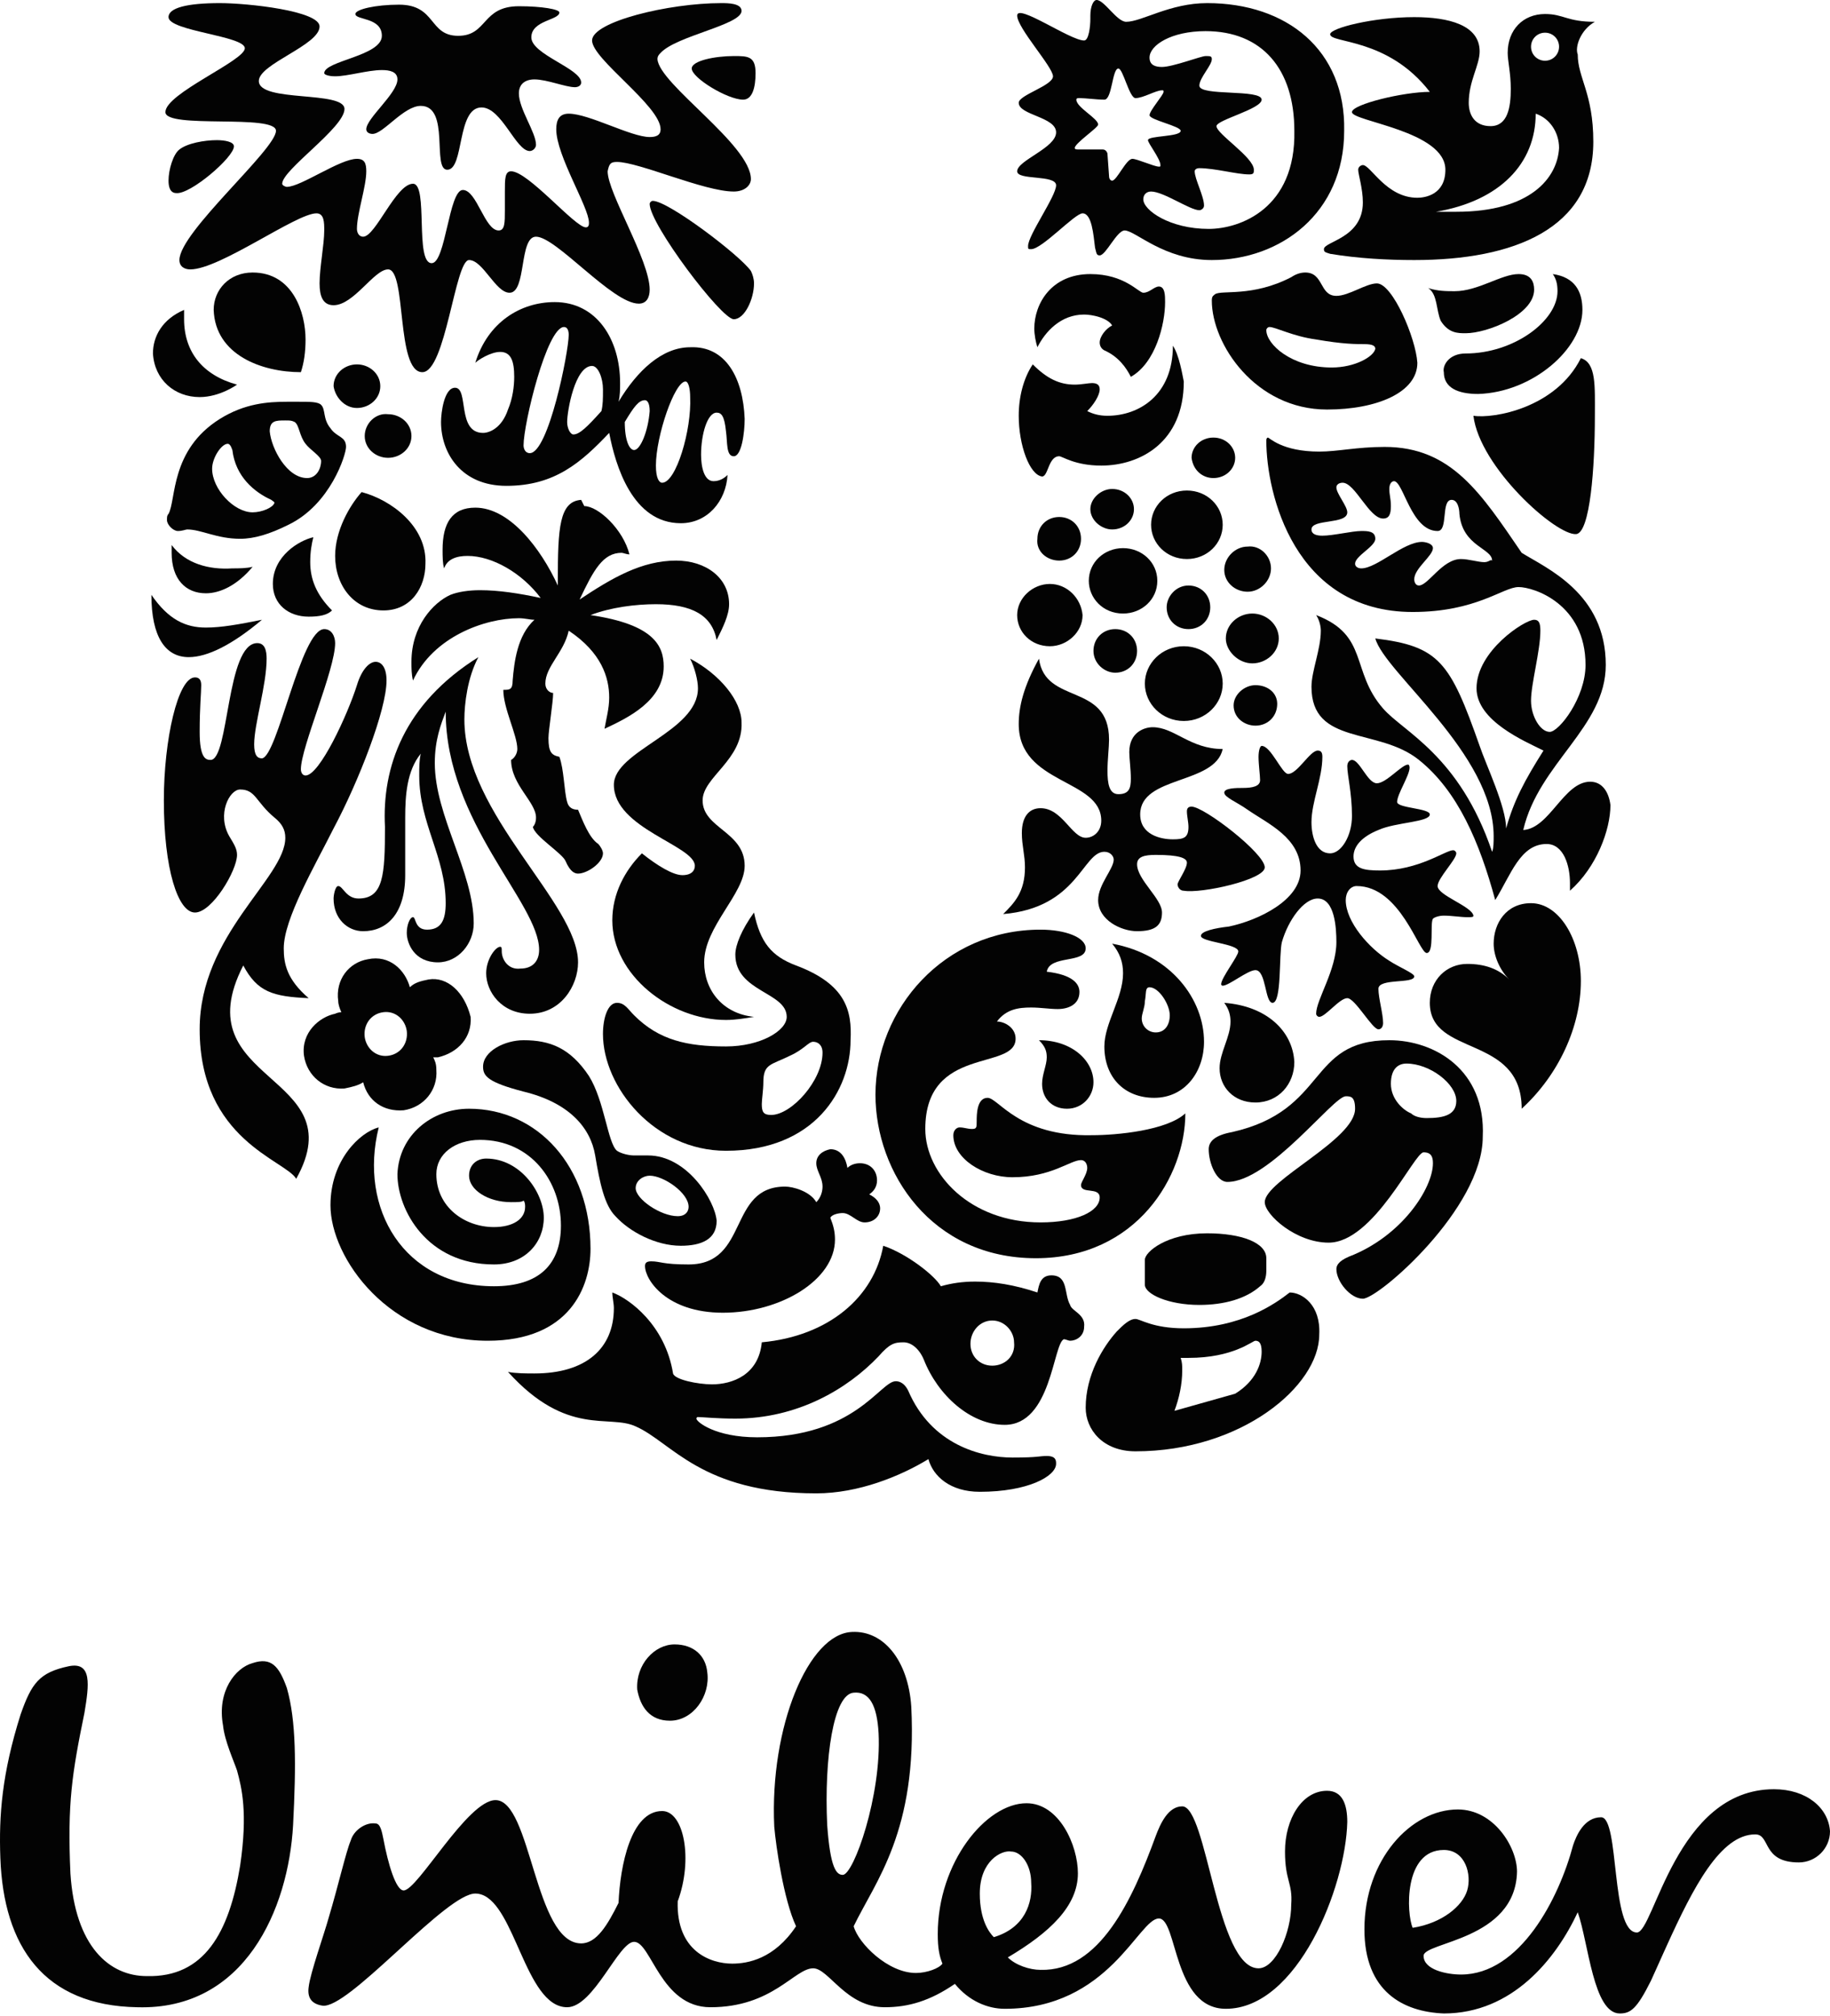 <?xml version="1.0" encoding="UTF-8"?> <svg xmlns="http://www.w3.org/2000/svg" width="295" height="325" viewBox="0 0 295 325" fill="none"> <path d="M285.964 288.417C291.235 288.417 294.749 291.429 295 295.195C295 297.956 292.741 300.215 289.98 300.215C283.956 300.215 285.462 295.697 282.952 295.697C277.329 295.697 272.913 304.339 268.706 313.592L268.059 315.017L267.095 317.164L266.134 319.292C263.874 323.811 262.87 324.564 261.113 324.564C256.846 324.564 256.093 313.268 254.336 308.248C250.822 315.778 243.793 324.564 232.748 324.564C226.222 324.313 219.947 321.049 219.947 311.009C219.947 299.713 227.477 291.68 235.008 291.68C240.781 291.68 244.546 297.705 244.546 301.721C244.295 312.766 229.485 313.017 229.485 315.276C229.485 317.535 233.25 318.288 235.51 318.288C245.048 318.288 251.324 305.988 253.583 297.454C254.085 295.948 255.34 292.936 258.101 292.936C261.113 292.936 259.607 311.511 263.874 311.511C266.636 311.511 270.15 288.417 285.964 288.417ZM137.362 263.065C142.383 262.814 146.399 267.583 146.901 275.113C147.905 295.195 141.127 303.227 137.613 310.507C138.366 313.268 143.136 318.037 147.654 318.037C149.411 318.037 151.419 317.284 151.921 316.531C151.419 315.276 151.168 314.021 151.168 311.762C151.168 300.215 158.95 290.676 165.476 290.676C170.747 290.676 173.76 297.454 173.76 301.972C173.76 307.243 169.241 311.511 162.464 315.527C163.719 316.782 165.978 317.535 167.735 317.535C177.274 317.786 182.545 306.239 186.31 295.948C187.063 293.94 188.319 291.178 190.578 291.178C194.594 291.178 196.1 317.284 202.877 317.284C205.639 317.284 208.149 311.511 208.149 306.992C208.4 303.478 207.145 303.227 207.145 298.458C207.145 293.187 209.906 288.668 213.922 288.668C216.432 288.668 217.185 290.927 217.185 293.689C216.934 304.231 209.153 323.811 197.606 323.811C189.072 323.811 189.825 309.252 186.812 309.252C183.549 309.252 178.78 323.811 161.962 323.811C159.201 323.811 156.188 322.555 153.929 319.794C149.913 322.555 146.399 323.56 142.634 323.56C136.358 323.56 133.597 317.284 131.087 317.284C128.075 317.284 124.56 323.56 114.52 323.56C106.487 323.56 104.981 313.017 102.22 313.017C99.71 313.017 95.694 323.56 91.426 323.56C87.997 323.56 85.884 319.199 83.888 314.734L83.293 313.393C81.408 309.171 79.526 305.235 76.616 305.235C74.335 305.235 69.588 309.485 64.783 313.863L63.473 315.058C58.681 319.425 54.057 323.55 52.017 323.309C50.26 323.058 49.507 322.053 49.758 320.296C50.009 318.037 52.268 311.762 53.021 309.001C54.527 303.98 55.782 298.458 56.535 296.701C57.037 294.944 59.045 293.689 60.551 293.94C61.304 293.94 61.555 295.195 61.806 296.45C62.559 300.466 63.815 304.733 65.07 304.733C67.329 304.733 75.361 290.174 79.879 290.174C85.653 290.174 86.155 313.268 93.685 313.268C96.196 313.268 97.953 310.256 99.71 306.741C99.961 300.717 101.718 291.932 106.738 291.932C110.252 291.932 111.759 299.713 109.248 306.49C108.997 314.523 114.52 316.531 118.034 316.531C120.544 316.531 124.811 315.778 128.326 310.507C126.318 306.239 125.062 297.454 124.811 294.442C124.058 278.377 130.334 263.316 137.362 263.065ZM40.721 268.085C43.733 267.081 44.988 268.587 46.243 272.101C47.749 277.373 47.749 284.401 47.247 294.191C46.494 307.746 39.466 324.062 22.146 323.56C7.085 323.309 0.558 313.77 0.056 299.462C-0.195 292.685 0.307 285.907 3.32 276.369C5.077 271.348 6.332 269.591 11.101 268.587C14.866 267.834 14.364 271.599 13.611 276.117C11.603 285.907 10.85 290.676 11.352 301.972C12.105 313.77 17.628 318.539 23.652 318.539C32.94 318.79 36.956 311.511 38.713 300.717C39.968 292.183 38.964 288.166 38.211 285.405C37.709 283.899 36.203 280.636 35.952 278.126C34.948 272.603 37.96 268.838 40.721 268.085ZM162.966 298.458C161.46 298.207 157.946 299.964 157.946 305.235C157.946 309.503 159.452 311.511 160.205 312.264C165.225 310.758 166.48 306.741 166.229 303.478C166.229 300.717 164.723 298.458 162.966 298.458ZM232.748 298.207C226.222 298.207 226.724 308.499 227.728 310.758C232.497 310.005 235.761 307.243 236.514 304.733C237.267 302.223 236.263 298.207 232.748 298.207ZM137.919 272.837L137.613 272.854C134.35 273.105 132.844 283.397 133.346 294.191C133.848 301.219 134.852 302.223 135.856 302.223C137.613 302.223 142.132 289.421 141.63 279.381C141.378 274.862 140.123 272.603 137.613 272.854L137.919 272.837ZM108.746 265.073C111.759 265.073 113.767 266.83 114.018 269.591C114.52 273.356 111.759 277.373 107.993 277.373C104.73 277.373 103.224 275.113 102.722 272.352C102.471 268.336 105.483 265.073 108.746 265.073Z" fill="#030303"></path> <path fill-rule="evenodd" clip-rule="evenodd" d="M172.504 210.351C171.5 208.594 172.253 205.582 169.492 205.582C167.735 205.582 167.484 207.088 167.233 208.343C163.468 207.088 160.205 206.586 157.192 206.586C155.184 206.586 153.427 206.837 151.67 207.339C150.666 205.582 146.148 202.068 142.382 200.813C140.876 209.096 133.597 215.372 122.803 216.376C122.301 221.647 118.034 223.153 114.771 223.153C112.511 223.153 108.746 222.4 108.495 221.396C107.24 213.615 101.467 209.347 98.706 208.343C98.706 209.096 98.957 210.1 98.957 210.853C98.957 217.38 94.438 221.396 86.155 221.396C84.9 221.396 83.143 221.396 81.888 221.145C91.426 231.688 98.204 227.923 102.471 229.931C108.244 232.441 113.013 240.724 131.589 240.724C138.366 240.724 145.144 237.963 149.662 235.202C150.415 237.963 153.176 240.473 157.945 240.473C165.727 240.473 170.245 237.963 170.245 235.955C170.245 235.453 170.245 234.7 168.739 234.7C167.484 234.7 167.484 234.951 163.217 234.951C158.196 234.951 150.164 232.943 146.399 224.157C145.646 222.651 144.642 222.651 144.391 222.651C141.88 222.651 137.864 231.688 122.05 231.688C115.273 231.688 112.26 229.178 112.26 228.676C112.26 228.676 112.26 228.425 112.511 228.425C113.265 228.425 115.524 228.676 118.536 228.676C128.576 228.676 136.609 223.906 141.629 218.635C143.386 216.627 144.139 216.376 145.646 216.376C146.901 216.376 148.156 217.38 148.909 219.137C151.168 224.91 156.439 229.68 161.962 229.68C169.492 229.68 169.743 216.627 171.5 215.874C171.751 215.874 172.253 216.125 172.504 216.125C173.508 216.125 174.763 215.372 174.763 213.866C175.014 211.858 172.755 211.355 172.504 210.351ZM159.954 220.141C157.945 220.141 156.439 218.635 156.439 216.627C156.439 214.619 157.945 212.862 159.954 212.862C161.962 212.862 163.468 214.619 163.468 216.376C163.719 218.635 161.962 220.141 159.954 220.141Z" fill="#030303"></path> <path fill-rule="evenodd" clip-rule="evenodd" d="M133.848 185.25C135.605 185.25 136.358 186.756 136.609 188.262C137.111 187.76 137.864 187.509 138.617 187.509C140.374 187.509 141.378 188.764 141.378 190.27C141.378 191.274 140.876 192.027 140.123 192.529C141.127 193.031 141.88 193.784 141.88 194.789C141.88 196.044 140.876 197.048 139.37 197.048C138.115 197.048 137.111 195.542 135.856 195.542C135.103 195.542 134.099 195.793 133.848 196.295C134.35 197.55 134.601 198.554 134.601 199.809C134.601 206.335 125.815 211.607 116.528 211.607C107.491 211.607 103.977 206.335 103.977 204.076C103.977 203.574 104.228 203.323 104.981 203.323C106.487 203.323 106.738 203.825 111.005 203.825C120.795 203.825 117.281 191.274 126.568 191.274C127.823 191.274 130.584 192.027 131.589 193.784C132.342 193.031 132.593 192.027 132.593 191.274C132.593 189.768 131.589 188.764 131.589 187.509C131.589 186.254 132.593 185.501 133.848 185.25Z" fill="#030303"></path> <path fill-rule="evenodd" clip-rule="evenodd" d="M75.612 178.724C86.657 178.724 95.192 188.011 95.192 201.315C95.192 207.339 91.928 216.125 78.624 216.125C62.81 216.125 53.272 202.821 53.272 194.287C53.272 187.007 58.041 182.489 61.053 181.736C57.79 194.789 65.07 207.339 79.629 207.339C86.908 207.339 90.422 203.825 90.422 197.55C90.422 190.521 85.653 183.744 77.369 183.744C73.353 183.744 70.341 186.003 70.341 189.266C70.341 194.538 74.859 197.801 79.629 197.801C82.641 197.801 84.649 196.546 84.649 194.538C84.649 194.287 84.649 193.784 84.398 193.533C84.147 193.784 83.394 193.784 82.39 193.784C78.624 193.784 75.612 191.776 75.612 189.517C75.612 187.76 76.867 186.756 78.373 186.756C83.896 186.756 87.661 192.278 87.661 196.295C87.661 200.311 84.649 203.825 79.629 203.825C68.835 203.825 64.066 195.04 64.066 189.266C64.317 182.991 69.588 178.724 75.612 178.724Z" fill="#030303"></path> <path fill-rule="evenodd" clip-rule="evenodd" d="M207.898 208.344C205.639 210.101 200.117 214.118 190.829 214.118C185.809 214.118 183.801 212.612 183.047 212.612C182.043 212.612 181.039 213.616 180.035 214.62C177.776 217.13 175.015 221.648 175.015 226.919C175.015 230.434 177.776 233.948 183.047 233.948C200.117 233.948 212.667 223.405 212.667 215.122C212.918 210.352 209.906 208.344 207.898 208.344ZM199.113 224.66L189.323 227.421C190.076 225.413 190.578 223.154 190.578 220.895C190.578 220.142 190.578 219.64 190.327 218.887H191.582C198.861 218.887 201.874 216.126 202.376 216.126C202.878 216.126 203.38 216.377 203.38 217.883C203.38 219.891 202.376 222.652 199.113 224.66Z" fill="#030303"></path> <path fill-rule="evenodd" clip-rule="evenodd" d="M193.339 210.351C197.355 210.351 200.87 209.347 203.129 207.339C203.882 206.837 204.133 205.833 204.133 204.829V202.821C204.133 200.311 200.116 198.805 194.594 198.805C188.068 198.805 184.553 201.817 184.553 203.072V207.088C184.553 208.594 188.319 210.351 193.339 210.351Z" fill="#030303"></path> <path fill-rule="evenodd" clip-rule="evenodd" d="M223.963 167.679C210.659 167.679 214.173 178.975 198.61 182.489C195.849 182.991 194.845 183.995 194.845 185.25C194.845 187.509 196.1 190.521 197.857 190.521C204.635 190.521 214.926 176.715 216.935 176.715C217.688 176.715 218.441 176.715 218.441 178.724C218.441 183.744 203.882 190.27 203.882 193.785C203.882 195.793 208.902 200.311 214.173 200.311C221.453 200.311 227.979 185.752 229.485 185.752C230.74 185.752 230.991 186.505 230.991 187.509C230.991 191.525 225.971 199.307 217.437 202.57C215.679 203.323 215.428 204.076 215.428 204.578C215.428 206.586 217.688 209.348 219.696 209.348C222.206 209.348 239.024 194.789 239.024 183.242C239.526 172.448 231.242 167.679 223.963 167.679ZM229.987 180.23C228.983 180.23 227.979 179.979 227.477 179.477C226.222 178.975 224.214 177.217 224.214 174.707C224.214 172.197 225.469 171.444 226.724 171.444C230.489 171.444 234.757 174.707 234.757 177.468C234.757 179.728 232.749 180.23 229.987 180.23Z" fill="#030303"></path> <path fill-rule="evenodd" clip-rule="evenodd" d="M104.479 186.254H102.22C101.467 186.254 100.212 186.003 99.459 185.501C97.953 184.246 97.451 177.468 94.94 173.452C91.928 168.934 88.665 167.679 84.398 167.679C81.385 167.679 77.871 169.436 77.871 171.946C77.871 173.452 78.624 174.456 84.398 175.962C91.677 177.72 95.191 181.736 95.944 186.254C96.697 190.772 97.451 194.287 99.208 196.044C101.467 198.554 105.734 200.813 109.75 200.813C113.013 200.813 115.524 199.809 115.524 196.797C115.273 193.534 110.754 186.254 104.479 186.254ZM109.248 196.044C106.487 196.044 102.471 193.283 102.471 191.525C102.471 190.27 103.726 189.517 104.73 189.517C106.989 189.517 111.005 192.278 111.005 194.538C111.005 195.291 110.503 196.044 109.248 196.044Z" fill="#030303"></path> <path fill-rule="evenodd" clip-rule="evenodd" d="M159.2 176.966C157.443 176.966 157.443 179.727 157.443 180.731C157.443 181.735 157.443 181.986 156.69 181.986C155.937 181.986 155.435 181.735 154.682 181.735C154.18 181.735 153.678 182.237 153.678 182.99C153.678 186.756 158.447 189.768 163.216 189.768C169.492 189.768 172.504 187.007 174.261 187.007C175.014 187.007 175.265 187.76 175.265 188.262C175.265 189.266 174.261 190.521 174.261 191.023C174.261 192.529 177.273 191.274 177.273 193.031C177.273 195.29 173.508 197.047 167.735 197.047C156.439 197.047 149.159 189.266 149.159 181.986C149.159 168.432 163.718 172.699 163.718 167.427C163.718 165.67 161.961 164.666 160.706 164.666C162.212 162.658 164.22 162.407 166.229 162.407C167.735 162.407 169.241 162.658 170.496 162.658C172.253 162.658 174.01 161.905 174.01 159.897C174.01 158.642 173.006 157.136 168.739 156.634C169.241 153.873 175.014 155.379 175.014 152.869C175.014 151.111 171.751 149.856 167.735 149.856C152.172 149.856 141.127 162.658 141.127 176.464C141.127 189.015 150.164 202.821 166.982 202.821C183.298 202.821 191.079 189.517 191.079 179.476C188.067 182.237 180.034 182.99 176.018 182.99C164.22 183.241 160.957 176.966 159.2 176.966Z" fill="#030303"></path> <path fill-rule="evenodd" clip-rule="evenodd" d="M172.002 178.724C174.512 178.724 176.269 176.716 176.269 174.456C176.269 170.942 172.755 167.679 167.484 167.679C168.488 168.683 168.739 169.436 168.739 170.44C168.739 171.695 167.986 173.201 167.986 174.707C167.986 176.967 169.492 178.724 172.002 178.724ZM197.354 161.655C198.108 162.659 198.359 163.663 198.359 164.667C198.359 167.177 196.601 169.687 196.601 172.197C196.601 175.209 198.861 177.72 202.375 177.72C206.14 177.72 208.65 174.707 208.65 171.193C208.399 166.173 204.132 162.157 197.354 161.655ZM179.281 152.116C180.536 153.622 181.038 155.128 181.038 156.885C181.038 160.902 178.026 164.918 178.026 168.683C178.026 173.703 181.289 176.967 186.059 176.967C191.079 176.967 194.091 172.699 194.091 167.93C194.091 161.153 188.82 153.873 179.281 152.116ZM186.31 166.424C185.055 166.424 184.051 165.42 184.051 164.165C184.051 163.412 184.553 162.408 184.553 161.404C184.804 160.148 184.553 159.144 185.306 159.144C186.812 159.144 188.569 161.906 188.569 163.663C188.569 165.169 187.816 166.424 186.31 166.424Z" fill="#030303"></path> <path fill-rule="evenodd" clip-rule="evenodd" d="M128.325 155.63C124.309 154.124 122.552 151.864 121.548 147.095C119.54 149.856 118.536 152.366 118.536 153.873C118.536 159.897 126.819 159.897 126.819 163.913C126.819 166.172 122.552 168.683 117.03 168.683C110.754 168.683 106.236 167.678 102.22 163.662C101.216 162.658 100.714 161.654 99.459 161.654C97.952 161.654 97.199 164.164 97.199 166.674C97.199 175.209 105.483 185.501 117.03 185.501C131.338 185.501 137.111 175.711 137.111 167.678C137.362 162.909 136.358 158.642 128.325 155.63ZM124.309 179.727C123.054 179.727 122.803 179.225 122.803 177.97C122.803 177.217 123.054 175.711 123.054 174.456C123.054 171.444 124.309 171.695 127.321 170.189C129.58 169.185 130.334 167.93 131.087 167.93C131.84 167.93 132.593 168.432 132.593 169.687C132.593 174.205 127.572 179.727 124.309 179.727Z" fill="#030303"></path> <path fill-rule="evenodd" clip-rule="evenodd" d="M110.001 141.071C108.495 141.071 105.985 139.564 103.475 137.556C100.714 140.317 98.706 144.083 98.706 148.35C98.706 157.136 107.993 164.415 117.03 164.415C118.536 164.415 120.042 164.164 121.548 163.913C116.528 163.411 113.515 159.646 113.515 155.127C113.515 149.354 120.042 144.083 120.042 139.564C120.042 134.042 113.264 133.54 113.264 129.022C113.264 125.257 119.791 122.495 119.54 116.471C119.54 112.957 116.026 108.689 111.256 106.179C112.009 107.685 112.511 109.693 112.511 110.949C112.511 117.977 98.957 120.989 98.957 126.512C98.957 133.54 112.009 136.301 112.009 139.564C112.009 140.317 111.507 141.071 110.001 141.071Z" fill="#030303"></path> <path fill-rule="evenodd" clip-rule="evenodd" d="M246.805 145.59C251.324 145.59 254.838 151.363 254.838 158.14C254.838 165.42 251.324 173.201 245.299 178.724C245.299 166.675 230.489 170.44 230.489 161.655C230.489 157.889 233.25 155.379 236.514 155.379C239.275 155.379 241.534 156.132 243.291 157.889C241.785 156.383 240.781 154.124 240.781 152.116C240.781 148.853 242.789 145.59 246.805 145.59Z" fill="#030303"></path> <path fill-rule="evenodd" clip-rule="evenodd" d="M69.085 157.889C67.83 158.14 66.826 158.391 66.073 159.144C65.32 156.383 62.81 153.873 59.296 154.626C56.284 155.128 54.025 157.889 54.527 161.403C54.527 161.905 54.778 162.658 55.029 163.16C55.029 163.16 54.527 163.16 54.025 163.411C51.514 163.913 48.502 166.423 49.004 170.189C49.506 173.452 52.267 175.711 55.531 175.46C56.786 175.209 57.79 174.958 58.543 174.456C59.296 177.468 61.806 179.225 65.069 178.974C68.332 178.472 70.592 175.711 70.341 172.448C70.341 171.444 70.09 170.942 69.839 170.44H70.592C73.855 169.687 76.114 167.177 75.863 163.913C74.859 159.897 72.098 157.387 69.085 157.889ZM62.559 170.189C60.551 170.44 59.045 168.934 58.794 167.177C58.543 165.168 59.798 163.411 61.806 163.16C63.814 162.909 65.32 164.415 65.571 166.172C65.822 168.181 64.567 169.938 62.559 170.189Z" fill="#030303"></path> <path fill-rule="evenodd" clip-rule="evenodd" d="M231.745 142.828C231.745 141.573 234.757 138.561 234.757 137.557C234.757 137.306 234.506 137.055 234.255 137.055C233 137.055 228.732 140.318 222.457 140.318C219.947 140.318 218.19 140.067 218.19 138.059C218.19 136.302 219.696 134.795 222.206 133.791C224.967 132.536 230.489 132.536 230.489 131.281C230.489 130.277 225.218 130.277 225.218 129.273C225.218 128.018 227.226 125.006 227.226 123.751C227.226 123.751 227.226 123.249 226.975 123.249C225.971 123.249 223.461 126.261 221.955 126.261C220.449 126.261 219.194 122.496 217.939 122.496C217.688 122.496 217.186 122.747 217.186 123.5C217.186 125.006 217.939 127.767 217.939 131.532C217.939 134.796 216.181 137.557 214.424 137.557C212.165 137.557 211.412 134.795 211.412 132.536C211.412 129.273 213.169 125.508 213.169 121.994C213.169 121.241 212.918 120.99 212.416 120.99C211.161 120.99 209.153 124.755 207.647 124.755C206.643 124.755 204.886 120.237 203.38 120.237C203.129 120.237 202.878 120.99 202.878 121.994C202.878 123.249 203.129 125.006 203.129 125.759C203.129 126.763 201.874 127.014 200.367 127.014C199.363 127.014 197.355 127.014 197.355 127.767C197.355 128.52 199.363 129.273 201.121 130.528C204.384 132.787 209.655 135.047 209.655 140.318C209.655 145.087 202.878 148.35 198.108 149.354C195.849 149.605 193.59 150.107 193.59 150.861C193.59 151.865 199.614 152.116 199.614 153.371C199.614 154.124 196.853 157.638 196.853 158.642C196.853 158.893 197.104 158.893 197.104 158.893C198.108 158.893 201.121 156.383 202.376 156.383C204.133 156.383 203.882 161.654 205.137 161.654C206.643 161.654 206.141 153.873 206.643 151.865C207.647 148.35 210.157 144.836 212.416 144.836C215.177 144.836 215.428 149.605 215.428 151.865C215.428 156.383 212.165 161.152 212.165 163.411C212.165 163.662 212.416 163.913 212.667 163.913C213.671 163.913 215.93 160.901 217.186 160.901C218.441 160.901 221.202 165.922 222.206 165.922C222.708 165.922 222.959 165.419 222.959 164.917C222.959 163.411 222.206 160.901 222.206 159.395C222.206 157.638 227.979 158.642 227.979 157.387C227.979 156.885 225.469 155.881 223.963 154.877C220.7 152.869 216.935 148.601 216.935 145.087C216.935 143.832 217.688 142.828 218.692 142.828C225.72 142.828 228.732 153.622 229.987 153.622C231.242 153.622 230.489 148.852 230.991 148.099C231.242 147.848 231.996 147.597 232.749 147.597C234.004 147.597 235.51 147.848 236.514 147.848C237.267 147.848 237.518 147.848 237.518 147.597C237.267 146.091 231.745 144.334 231.745 142.828Z" fill="#030303"></path> <path fill-rule="evenodd" clip-rule="evenodd" d="M203.882 139.815C203.882 137.556 194.092 130.026 192.084 130.026C191.582 130.026 191.331 130.277 191.331 130.779C191.331 131.532 191.582 132.536 191.582 133.289C191.582 135.046 190.829 135.297 189.072 135.297C187.064 135.297 183.801 134.544 183.801 131.281C183.801 125.005 195.849 126.512 197.104 120.738C191.833 120.738 189.323 117.224 185.809 117.224C184.554 117.224 182.043 117.977 182.043 121.24C182.043 122.244 182.294 124.001 182.294 125.508C182.294 127.014 182.043 128.018 180.286 128.018C178.78 128.018 178.529 126.261 178.529 124.252C178.529 122.495 178.78 120.487 178.78 119.232C178.78 109.945 168.489 113.71 167.485 106.179C164.974 110.698 164.221 113.961 164.221 116.722C164.221 126.512 177.525 125.508 177.525 132.285C177.525 134.042 176.27 135.046 175.015 135.046C172.756 135.046 171.25 130.277 167.736 130.277C165.978 130.277 164.723 131.532 164.723 134.293C164.723 136.301 165.225 137.807 165.225 139.815C165.225 143.832 163.468 145.589 161.711 147.346C173.76 146.342 174.513 137.305 178.027 137.305C179.031 137.305 179.533 138.058 179.533 138.56C179.533 140.066 177.023 142.577 177.023 145.087C177.023 148.35 180.788 150.107 183.299 150.107C186.311 150.107 187.315 149.103 187.315 147.095C187.315 144.836 183.299 141.824 183.299 139.313C183.299 138.058 184.554 137.807 186.311 137.807C190.076 137.807 191.331 138.309 191.331 139.062C191.331 140.066 189.825 142.075 189.825 142.577C189.825 142.828 190.076 143.581 190.829 143.581C193.59 144.083 203.882 141.824 203.882 139.815Z" fill="#030303"></path> <path fill-rule="evenodd" clip-rule="evenodd" d="M77.118 105.929C75.361 109.192 74.859 113.459 74.859 115.969C74.859 131.281 93.183 145.589 93.183 155.128C93.183 158.893 90.422 163.411 85.402 163.411C80.884 163.411 78.373 159.897 78.373 156.885C78.373 154.626 79.879 152.618 80.632 152.618C80.884 152.618 80.884 152.869 80.884 153.371C80.884 154.626 81.888 156.383 83.896 156.132C85.904 156.132 86.908 154.877 86.908 153.12C86.908 145.589 71.847 132.536 71.847 114.714C71.094 116.722 70.09 119.233 70.09 122.998C70.09 131.532 76.365 140.569 76.365 148.852C76.365 152.116 73.855 155.128 70.592 155.128C66.827 155.128 65.572 152.116 65.572 150.359C65.572 149.104 66.074 147.848 66.576 147.848C67.078 147.848 66.827 149.857 68.835 149.857C71.094 149.857 71.847 148.35 71.847 145.589C71.847 138.059 67.58 132.787 67.58 125.006C67.58 123.751 67.58 122.496 67.831 121.492C65.572 124.253 65.321 128.269 65.321 131.783V141.071C65.321 147.346 62.308 150.108 58.543 150.108C56.033 150.108 53.774 148.099 53.774 144.836C53.774 144.334 54.025 142.828 54.527 142.828C55.28 142.828 55.782 144.836 57.79 144.836C61.806 144.836 62.057 141.071 62.057 133.29C61.555 123.751 65.07 113.459 77.118 105.929Z" fill="#030303"></path> <path fill-rule="evenodd" clip-rule="evenodd" d="M52.268 101.41C53.523 101.41 54.025 102.666 54.025 103.67C54.025 107.937 48.503 120.488 48.503 124.002C48.503 124.504 48.754 125.006 49.256 125.006C51.515 125.006 56.033 115.216 57.539 110.447C58.292 107.937 59.547 106.682 60.551 106.682C61.556 106.682 62.309 107.686 62.309 109.694C62.309 114.463 57.79 126.01 53.774 133.541C50.762 139.565 45.741 148.099 45.741 152.869C45.741 155.379 46.243 157.889 49.758 160.901C43.984 160.65 41.474 159.897 39.215 155.63C29.425 174.707 57.288 172.95 47.75 190.019C45.992 187.007 32.187 183.744 32.187 165.922C32.187 150.61 45.992 141.573 45.992 135.047C45.992 133.792 45.49 132.787 44.235 131.783C41.223 129.273 41.223 127.265 38.713 127.265C36.956 127.265 34.948 131.281 36.956 134.796C37.709 136.051 38.211 136.804 38.211 137.808C38.211 140.318 34.195 147.095 31.433 147.095C28.672 147.095 26.413 140.067 26.413 129.022C26.413 119.233 28.672 109.192 31.433 109.192C32.187 109.192 32.438 109.694 32.438 110.447C32.438 111.702 32.187 113.961 32.187 117.978C32.187 122.245 33.191 122.496 33.944 122.496C36.956 122.496 36.454 103.67 41.474 103.67C42.729 103.67 42.98 104.925 42.98 106.18C42.98 110.447 40.972 116.722 40.972 119.986C40.972 121.743 41.474 122.245 42.227 122.245C44.737 121.994 48.503 101.41 52.268 101.41Z" fill="#030303"></path> <path fill-rule="evenodd" clip-rule="evenodd" d="M256.344 126.01C252.077 126.01 249.818 133.541 245.55 133.792C248.06 122.998 258.854 117.225 258.854 107.184C258.854 95.637 249.316 91.621 245.299 89.111C238.773 79.572 234.004 72.042 223.21 72.042C218.692 72.042 215.679 72.795 212.667 72.795C206.643 72.795 204.635 70.536 204.384 70.536C204.384 70.536 204.133 70.536 204.133 71.038C204.133 79.572 208.651 98.65 227.728 98.65C238.02 98.65 242.287 94.633 244.797 94.633C247.307 94.633 255.591 97.394 255.591 107.184C255.591 112.455 251.324 117.978 249.818 117.978C248.311 117.978 246.805 115.468 246.805 112.957C246.805 110.196 248.311 104.925 248.311 101.662C248.311 100.407 248.06 99.904 247.307 99.904C245.801 99.904 238.02 104.925 238.02 110.949C238.02 116.221 245.801 119.484 248.814 120.99C245.801 125.759 244.044 129.022 242.789 133.541C242.789 130.026 239.526 123.249 238.522 120.237C233.753 106.682 231.995 104.172 221.704 102.917C223.21 108.439 240.781 121.492 240.781 134.796C240.781 135.549 240.781 136.804 240.53 137.306C235.259 121.743 226.222 117.978 222.959 114.212C217.688 108.188 220.7 102.415 212.165 99.151C212.667 99.904 212.918 100.909 212.918 101.662C212.918 104.674 211.412 108.188 211.412 110.698C211.412 120.237 222.206 117.225 228.732 122.496C235.008 127.516 238.522 135.8 241.032 145.087C243.542 141.071 245.048 136.051 249.316 136.051C252.077 136.051 253.081 139.565 253.081 142.326V143.581C257.348 139.816 259.607 133.792 259.607 129.775C259.356 127.767 258.352 126.01 256.344 126.01ZM239.275 90.617C238.271 90.617 236.765 90.115 235.51 90.115C232.497 90.115 230.238 94.382 228.732 94.382C228.23 94.382 227.979 93.88 227.979 93.378C227.979 91.621 230.991 89.613 230.991 88.358C230.991 87.605 229.736 87.354 229.234 87.354C226.222 87.354 221.955 91.621 219.445 91.621C218.943 91.621 218.441 91.37 218.441 90.868C218.441 89.613 221.704 88.107 221.704 86.852C221.704 85.597 220.449 85.597 219.445 85.597C217.939 85.597 214.926 86.35 213.169 86.35C212.165 86.35 211.412 86.099 211.412 85.346C211.412 83.588 217.185 84.593 217.185 82.584C217.185 81.58 215.428 79.572 215.428 78.568C215.428 78.066 215.93 77.815 216.432 77.815C218.441 77.815 220.7 83.588 222.959 83.588C223.963 83.588 224.214 82.835 224.214 81.58C224.214 80.325 223.963 79.823 223.963 78.819C223.963 77.815 224.465 77.564 224.716 77.564C226.222 77.564 227.477 85.597 231.744 85.597C233.502 85.597 232.246 80.576 234.004 80.576C235.008 80.576 235.259 82.082 235.259 82.835C235.761 88.107 240.53 88.358 240.53 90.366C240.279 90.115 240.028 90.617 239.275 90.617Z" fill="#030303"></path> <path fill-rule="evenodd" clip-rule="evenodd" d="M179.282 78.819C181.29 78.819 182.796 80.325 182.796 82.082C182.796 83.84 181.29 85.346 179.282 85.346C177.525 85.346 175.768 83.84 175.768 82.082C175.768 80.325 177.525 78.819 179.282 78.819ZM202.376 110.447C200.619 110.447 198.862 111.953 198.862 113.71C198.862 115.719 200.619 116.974 202.376 116.974C204.384 116.974 205.89 115.468 205.89 113.459C205.89 111.702 204.384 110.447 202.376 110.447ZM190.829 104.172C187.315 104.172 184.554 106.933 184.554 110.196C184.554 113.459 187.315 116.221 190.829 116.221C194.343 116.221 197.104 113.459 197.104 110.196C197.104 106.933 194.343 104.172 190.829 104.172ZM179.784 101.411C177.776 101.411 176.27 102.917 176.27 104.925C176.27 106.933 178.027 108.439 179.784 108.439C181.792 108.439 183.299 106.933 183.299 104.925C183.299 102.917 181.792 101.411 179.784 101.411ZM201.874 106.933C204.133 106.933 206.141 105.176 206.141 102.917C206.141 100.658 204.133 98.9 201.874 98.9C199.615 98.9 197.606 100.658 197.606 102.917C197.606 104.925 199.615 106.933 201.874 106.933ZM169.242 94.131C166.48 94.131 163.97 96.39 163.97 99.151C163.97 101.913 166.229 104.172 169.242 104.172C172.003 104.172 174.513 101.913 174.513 99.151C174.262 96.39 172.003 94.131 169.242 94.131ZM188.068 97.896C188.068 99.904 189.574 101.411 191.582 101.411C193.59 101.411 195.096 99.904 195.096 97.896C195.096 95.888 193.59 94.382 191.582 94.382C189.574 94.382 188.068 96.139 188.068 97.896ZM181.039 98.9C184.052 98.9 186.562 96.641 186.562 93.629C186.562 90.617 184.052 88.358 181.039 88.358C178.027 88.358 175.517 90.617 175.517 93.629C175.517 96.39 177.776 98.9 181.039 98.9ZM201.121 95.386C203.129 95.386 204.886 93.629 204.886 91.621C204.886 89.613 203.129 87.856 201.121 88.107C199.113 88.107 197.355 89.864 197.355 91.872C197.355 93.88 199.113 95.386 201.121 95.386ZM170.748 90.366C172.756 90.366 174.262 88.86 174.262 86.852C174.262 84.844 172.756 83.338 170.748 83.338C168.74 83.338 167.233 84.844 167.233 86.852C166.982 88.86 168.74 90.366 170.748 90.366ZM191.331 90.115C194.594 90.115 197.104 87.605 197.104 84.593C197.104 81.58 194.594 79.07 191.331 79.07C188.068 79.07 185.558 81.58 185.558 84.593C185.558 87.605 188.068 90.115 191.331 90.115ZM195.598 77.062C197.606 77.062 199.113 75.556 199.113 73.799C199.113 72.042 197.606 70.536 195.598 70.536C193.59 70.536 192.084 72.042 192.084 73.799C192.335 75.807 193.841 77.062 195.598 77.062Z" fill="#030303"></path> <path fill-rule="evenodd" clip-rule="evenodd" d="M94.187 81.581C96.447 81.581 100.463 85.346 101.467 89.362C100.965 89.362 100.463 89.111 100.212 89.111C97.2 89.111 95.693 91.873 93.434 96.642C98.706 93.127 103.475 90.366 108.997 90.366C113.767 90.366 117.532 93.127 117.532 97.395C117.532 99.152 116.528 101.16 115.524 103.168C114.771 99.152 111.507 97.395 105.734 97.395C102.471 97.395 98.455 97.897 95.191 99.152C105.483 100.658 106.989 104.172 106.989 107.435C106.989 112.958 101.216 115.719 97.451 117.476C97.702 115.97 98.204 114.213 98.204 112.456C98.204 109.193 96.948 105.176 91.677 101.662C90.924 105.176 87.912 107.435 87.912 110.197C87.912 111.201 88.665 111.703 89.167 111.703C89.167 113.209 88.414 117.727 88.414 118.982C88.414 121.241 88.916 121.743 90.171 121.994C90.924 124.003 90.924 127.517 91.426 129.274C91.677 130.278 92.43 130.529 93.183 130.529C93.936 132.286 94.94 135.047 96.447 136.051C96.698 136.302 97.2 137.055 97.2 137.557C97.2 139.063 94.689 140.821 93.183 140.821C92.681 140.821 91.928 140.57 91.175 138.812C90.673 137.557 86.155 134.796 85.904 133.29C86.155 133.039 86.406 132.537 86.406 131.784C86.406 129.274 82.39 126.513 82.39 122.496C82.892 122.245 83.394 121.492 83.394 120.739C83.394 118.48 81.135 114.213 81.135 111.201C82.139 111.201 82.641 111.201 82.641 109.695C82.892 106.682 83.394 102.415 86.155 99.905C85.402 99.905 84.649 99.654 83.645 99.654C78.122 99.654 69.839 102.666 66.576 109.695C66.325 108.691 66.325 107.686 66.325 106.682C66.325 100.909 69.839 97.144 72.6 95.889C73.855 95.387 75.612 95.136 77.369 95.136C80.382 95.136 83.645 95.638 87.159 96.391C84.147 92.374 79.377 89.613 75.361 89.613C73.604 89.613 72.098 90.115 71.596 91.621C71.345 90.868 71.345 89.613 71.345 88.609C71.345 84.342 72.851 81.832 76.616 81.832C82.139 81.832 87.159 88.358 89.92 94.383V93.63C89.92 85.095 90.171 80.828 93.685 80.577L94.187 81.581Z" fill="#030303"></path> <path fill-rule="evenodd" clip-rule="evenodd" d="M24.405 95.888C24.405 102.666 26.664 105.929 30.43 105.929C33.442 105.929 37.458 103.921 42.227 99.905C38.462 100.658 35.701 101.16 33.191 101.16C29.927 101.16 27.166 99.905 24.405 95.888ZM50.511 86.601C48.252 87.103 43.984 89.613 43.984 94.131C43.984 97.394 46.495 99.403 49.758 99.403C51.515 99.403 52.77 99.152 53.523 98.399C51.013 95.888 50.009 93.378 50.009 90.617C50.009 88.86 50.26 87.605 50.511 86.601ZM58.292 79.321C56.284 81.581 54.025 85.597 54.025 89.613C54.025 94.382 57.037 98.399 61.806 98.399C66.325 98.399 68.584 94.633 68.584 90.868C68.835 84.844 63.062 80.576 58.292 79.321ZM27.668 87.856V89.111C27.668 93.378 29.927 95.637 33.191 95.637C35.45 95.637 38.211 94.382 40.721 91.37C39.717 91.621 38.462 91.621 37.458 91.621C33.693 91.872 29.927 90.868 27.668 87.856ZM46.243 64.762C43.231 64.762 39.466 65.013 35.45 67.524C27.417 72.544 28.421 80.576 27.166 82.836C26.915 83.087 26.915 83.338 26.915 83.84C26.915 84.593 27.919 85.597 28.672 85.597C29.425 85.597 29.927 85.346 30.178 85.346C32.438 85.346 34.948 86.852 38.713 86.852C40.972 86.852 43.482 86.099 46.495 84.593C53.272 81.329 55.782 73.297 55.782 72.042C55.782 70.285 54.276 70.536 53.272 69.03C52.017 67.524 52.519 66.017 51.766 65.264C51.264 64.762 50.009 64.762 48.252 64.762H46.243ZM40.721 82.585C37.709 82.585 34.195 78.819 34.195 75.556C34.195 73.799 35.701 71.54 36.705 71.54C36.956 71.54 37.207 71.791 37.458 72.544C37.96 76.811 40.972 79.321 43.733 80.576C43.984 80.828 44.235 80.827 44.235 81.079C43.984 81.832 42.227 82.585 40.721 82.585ZM51.766 74.301C51.766 75.556 51.013 77.062 49.507 77.062C46.243 77.062 43.733 72.293 43.482 69.532C43.482 67.775 44.486 67.775 45.992 67.775C46.745 67.775 46.996 67.775 47.499 68.026C48.252 68.528 48.252 70.285 49.256 71.54C50.009 72.544 51.766 73.548 51.766 74.301ZM58.794 70.285C58.794 72.293 60.551 73.799 62.559 73.799C64.568 73.799 66.325 72.293 66.325 70.285C66.325 68.277 64.568 66.77 62.559 66.77C60.551 66.519 58.794 68.277 58.794 70.285ZM57.539 65.766C59.547 65.766 61.304 64.26 61.304 62.252C61.304 60.244 59.547 58.738 57.539 58.738C55.531 58.738 53.774 60.244 53.774 62.252C54.025 64.009 55.531 65.766 57.539 65.766ZM32.187 64.009C35.45 64.009 38.211 62.001 38.211 62.001C32.689 60.495 29.676 56.73 29.676 51.459V49.953C26.162 51.459 24.656 54.22 24.656 56.981C24.907 61.248 28.17 64.009 32.187 64.009ZM48.503 59.993C49.005 58.487 49.256 56.73 49.256 54.722C49.256 50.455 47.248 43.928 40.721 43.928C36.956 43.928 34.446 46.689 34.446 49.953C34.697 57.232 42.227 59.993 48.503 59.993Z" fill="#030303"></path> <path fill-rule="evenodd" clip-rule="evenodd" d="M254.838 57.733C250.822 65.766 240.781 67.523 237.518 67.021C238.522 75.305 250.822 86.349 254.085 86.098C256.344 85.847 257.097 75.305 257.097 67.021C257.097 62.252 257.348 58.486 254.838 57.733ZM255.089 49.952C255.089 46.94 253.834 44.681 250.32 44.179C250.822 44.932 251.073 45.685 251.073 46.94C251.073 51.709 244.044 56.98 236.263 56.98C233.501 56.98 232.497 58.989 232.748 59.993C232.748 62.503 235.008 63.507 238.271 63.507C247.056 63.256 255.089 56.227 255.089 49.952Z" fill="#030303"></path> <path fill-rule="evenodd" clip-rule="evenodd" d="M236.263 53.717C239.777 53.717 247.307 50.705 247.307 46.689C247.307 45.434 246.805 44.179 244.797 44.179C242.036 44.179 238.271 46.94 234.505 46.94C233.25 46.94 231.744 46.94 230.238 46.438C231.744 47.442 231.493 49.952 232.246 51.709C233.501 53.717 235.008 53.717 236.263 53.717Z" fill="#030303"></path> <path fill-rule="evenodd" clip-rule="evenodd" d="M189.072 55.725C189.072 63.758 183.55 67.021 178.529 67.021C177.274 67.021 176.27 66.77 175.266 66.268C176.27 65.264 177.274 63.758 177.274 62.754C177.274 62.001 176.772 61.75 176.019 61.75C175.517 61.75 174.262 62.001 173.258 62.001C170.748 62.001 168.74 60.997 166.48 58.737C164.974 60.997 164.221 64.009 164.221 67.021C164.221 71.79 165.978 76.56 167.987 76.811C168.991 76.811 168.991 73.547 170.748 73.547C171.25 73.547 173.258 75.053 177.525 75.053C183.801 75.053 190.829 71.288 190.829 61.499C190.578 60.244 190.076 57.231 189.072 55.725Z" fill="#030303"></path> <path fill-rule="evenodd" clip-rule="evenodd" d="M174.764 50.705C176.019 50.705 178.529 51.207 179.282 52.462C178.278 52.964 177.274 54.219 177.274 55.223C177.274 55.725 177.525 56.227 178.027 56.478C180.286 57.483 181.541 59.24 182.294 60.746C186.311 58.486 187.817 52.211 187.817 48.697C187.817 47.693 187.817 46.187 186.813 46.187C186.06 46.187 185.307 47.191 184.303 47.191C183.55 47.191 181.29 44.179 175.768 44.179C169.493 44.179 166.731 48.948 166.731 52.964C166.731 53.968 166.982 55.223 167.233 55.976C168.489 53.466 170.999 50.705 174.764 50.705Z" fill="#030303"></path> <path fill-rule="evenodd" clip-rule="evenodd" d="M111.256 55.976C106.738 55.976 102.722 59.742 99.71 64.762C99.961 63.758 99.961 62.754 99.961 61.75C99.961 54.721 96.195 48.697 89.418 48.697C83.896 48.697 78.624 51.96 76.616 58.486C77.118 57.984 79.126 56.729 80.632 56.729C82.39 56.729 82.892 58.236 82.892 60.746C82.892 62.252 82.641 64.26 81.888 66.017C80.883 69.029 78.875 69.782 77.871 69.782C73.604 69.782 75.612 62.503 73.353 62.503C71.596 62.503 71.094 66.519 71.094 68.025C71.094 73.045 74.357 78.317 81.636 78.317C89.418 78.317 93.685 74.552 98.204 69.782C99.208 75.054 101.969 84.341 109.75 84.341C114.018 84.341 117.03 80.827 117.281 76.56C116.779 77.062 116.026 77.564 115.022 77.564C113.516 77.564 113.014 75.305 113.014 73.296C113.014 70.033 114.018 66.519 115.524 66.519C116.277 66.519 116.779 67.021 117.03 69.531C117.281 71.288 117.03 73.547 118.285 73.547C119.54 73.547 120.042 69.782 120.042 67.523C119.791 60.997 117.03 55.725 111.256 55.976ZM85.402 73.045C84.649 73.045 84.398 72.292 84.398 71.79C84.398 68.276 88.163 52.713 90.924 52.713C91.426 52.713 91.677 53.215 91.677 53.968C91.677 56.729 88.414 73.045 85.402 73.045ZM96.948 66.268C94.689 68.778 93.434 70.033 92.43 70.033C91.928 70.033 91.426 69.029 91.426 68.025C91.426 66.268 92.681 58.989 95.442 58.989C96.447 58.989 97.2 60.997 97.2 62.754C97.2 64.26 97.2 65.264 96.948 66.268ZM102.22 72.543C101.467 72.543 100.714 71.037 100.714 68.025C102.22 65.515 102.973 64.511 103.977 64.511C104.228 64.511 104.73 64.762 104.73 66.268C104.479 69.531 103.224 72.543 102.22 72.543ZM106.738 77.815C106.236 77.815 105.734 77.062 105.734 75.054C105.734 70.284 108.746 61.499 110.503 61.499C111.005 61.499 111.256 62.754 111.256 64.009C111.507 69.28 108.997 77.815 106.738 77.815Z" fill="#030303"></path> <path fill-rule="evenodd" clip-rule="evenodd" d="M221.955 45.685C220.198 45.685 217.437 47.693 215.428 47.693C212.667 47.693 213.42 43.928 210.408 43.928C209.655 43.928 208.902 44.179 208.149 44.681C201.874 47.944 196.853 46.689 195.849 47.442C195.598 47.693 195.347 47.693 195.347 48.446C195.347 55.475 202.376 66.017 213.922 66.017C221.955 66.017 228.481 63.256 228.481 58.487C228.23 54.471 224.465 45.685 221.955 45.685ZM214.675 59.24C208.149 59.24 204.133 55.475 204.133 53.216C204.133 52.965 204.384 52.714 204.635 52.714C205.639 52.714 208.4 54.22 212.165 54.722C216.432 55.475 218.692 55.475 219.947 55.475C221.202 55.475 221.704 55.726 221.704 56.228C221.453 57.483 218.441 59.24 214.675 59.24Z" fill="#030303"></path> <path fill-rule="evenodd" clip-rule="evenodd" d="M257.097 3.514C252.579 3.514 252.077 2.259 249.064 2.259C245.55 2.259 243.04 4.769 243.04 8.535C243.04 9.79 243.542 11.798 243.542 14.308C243.542 17.32 243.04 20.332 240.279 20.332C237.769 20.332 236.765 18.575 236.765 16.567C236.765 13.053 238.522 10.543 238.522 8.284C238.522 4.016 233.501 2.761 227.979 2.761C221.453 2.761 214.424 4.518 214.424 5.522C214.424 7.028 223.712 6.024 230.489 14.81C226.222 14.81 217.938 16.818 217.938 18.073C217.938 19.579 232.999 21.085 232.999 27.361C232.999 31.377 229.736 31.879 228.481 31.879C223.461 31.879 220.951 26.608 219.696 26.608C219.445 26.608 218.943 26.859 218.943 27.361C218.943 28.114 219.696 30.373 219.696 32.632C219.696 38.406 213.42 38.907 213.42 40.163C213.42 40.665 213.671 40.665 214.424 40.916C218.943 41.669 223.712 41.92 227.979 41.92C244.044 41.92 256.846 36.899 256.846 22.843C256.846 15.061 254.336 12.551 254.336 8.786C253.834 7.53 254.838 4.769 257.097 3.514ZM234.757 34.138H231.493C241.785 32.381 247.558 26.357 247.558 18.324C249.818 19.077 251.324 21.336 251.324 23.846C251.073 28.616 246.805 34.138 234.757 34.138ZM249.064 9.79C247.809 9.79 246.805 8.786 246.805 7.53C246.805 6.275 247.809 5.271 249.064 5.271C250.32 5.271 251.324 6.275 251.324 7.53C251.324 8.786 250.32 9.79 249.064 9.79Z" fill="#030303"></path> <path fill-rule="evenodd" clip-rule="evenodd" d="M194.594 0.502C188.57 0.502 184.052 3.514 181.541 3.514C180.035 3.514 178.027 0 176.772 0C176.27 0 175.768 1.004 175.768 2.51V3.012C175.768 4.267 175.517 6.526 174.764 6.526C172.505 6.526 163.97 0.502 163.97 2.51C163.97 4.518 169.744 10.794 169.744 12.3C169.744 13.806 164.221 15.312 164.221 16.567C164.221 18.575 170.246 18.826 170.246 21.336C170.246 23.846 163.97 25.855 163.97 27.612C163.97 29.118 170.246 28.114 170.246 29.871C170.246 31.628 165.727 37.903 165.727 39.661C165.727 40.163 165.727 40.163 166.229 40.163C167.987 40.163 173.258 34.389 174.513 34.389C176.019 34.389 176.27 37.903 176.521 39.912C176.772 40.916 176.772 41.167 177.274 41.167C178.278 41.167 180.035 37.15 181.29 37.15C183.047 37.15 187.566 41.92 195.347 41.92C206.392 41.92 216.684 34.389 216.684 21.085C216.935 8.033 207.396 0.502 194.594 0.502ZM179.282 29.118C179.031 29.118 178.78 28.867 178.78 28.365L178.529 24.851C178.529 24.6 178.278 24.098 177.776 24.098H174.011C173.509 24.098 173.258 24.098 173.258 23.846C173.258 23.093 177.023 20.583 177.023 20.081C177.023 19.077 173.509 17.32 173.509 16.065C173.509 15.814 173.76 15.814 174.011 15.814C175.015 15.814 176.772 16.065 178.027 16.065C179.282 16.065 179.282 11.045 180.286 11.045C181.039 11.045 182.043 15.814 183.048 15.814C184.303 15.814 186.311 14.559 187.315 14.559C187.566 14.559 187.566 14.559 187.566 14.81C187.566 15.312 185.307 17.822 185.307 18.575C185.307 19.328 190.327 20.332 190.327 21.085C190.327 22.089 185.056 21.838 185.056 22.591C185.056 23.093 187.064 25.604 187.064 26.608C187.064 26.859 187.064 26.859 186.813 26.859C186.06 26.859 183.299 25.604 182.545 25.604C181.541 25.604 180.035 29.118 179.282 29.118ZM194.845 36.899C188.57 36.899 184.303 33.887 184.303 32.13C184.303 31.377 184.805 30.875 185.558 30.875C187.566 30.875 191.833 33.887 193.339 33.887C193.59 33.887 194.092 33.636 194.092 33.134C194.092 31.628 192.586 28.867 192.586 27.612C192.586 27.361 192.837 27.11 193.339 27.11C195.849 27.11 199.364 28.114 201.372 28.114C202.125 28.114 202.125 27.863 202.125 27.361C202.125 25.353 196.1 21.587 196.1 20.332C196.1 19.328 203.38 17.571 203.38 16.065C203.38 14.308 193.339 15.563 193.339 13.806C193.339 12.551 195.347 10.543 195.347 9.539C195.347 9.037 195.096 9.037 194.343 9.037C193.59 9.037 189.072 10.794 187.315 10.794C186.311 10.794 185.307 10.543 185.307 9.288C185.307 7.279 188.821 5.02 194.343 5.02C203.38 5.02 208.651 11.045 208.651 21.085C208.902 33.636 199.866 36.899 194.845 36.899Z" fill="#030303"></path> <path fill-rule="evenodd" clip-rule="evenodd" d="M99.459 26.106C102.973 26.106 113.516 30.875 118.285 30.875C120.042 30.875 121.046 29.871 121.046 28.867C121.046 23.345 106.236 13.555 105.985 9.539C105.985 9.037 106.236 8.786 106.487 8.535C108.998 5.773 119.54 4.016 119.54 1.757C119.54 0.502 117.281 0.502 116.277 0.502C107.742 0.502 95.443 3.514 95.443 6.526C95.443 9.539 106.487 17.069 106.487 20.834C106.487 21.838 105.734 22.089 104.73 22.089C101.718 22.089 94.941 18.324 91.677 18.324C90.171 18.324 89.669 19.328 89.669 20.834C89.669 25.102 94.941 33.385 94.941 35.895C94.941 36.146 94.941 36.648 94.439 36.648C92.681 36.648 85.151 27.612 82.39 27.612C81.386 27.612 81.386 28.867 81.386 30.875V33.887C81.386 35.895 81.386 37.15 80.382 37.15C78.123 37.15 76.868 30.624 74.608 30.624C72.349 30.624 71.847 42.422 69.588 42.422C66.827 42.422 69.086 29.62 66.576 29.62C63.815 29.62 60.551 38.154 58.543 38.154C57.79 38.154 57.539 37.401 57.539 36.899C57.539 34.389 59.045 30.122 59.045 27.612C59.045 26.357 58.794 25.604 57.539 25.604C54.778 25.604 48.503 30.122 46.243 30.122C45.992 30.122 45.49 29.871 45.49 29.62C45.49 27.361 55.531 20.583 55.531 17.571C55.531 14.559 41.725 16.567 41.725 13.053C41.725 10.292 51.515 7.279 51.515 4.267C51.515 1.757 39.968 0.502 35.45 0.502C30.178 0.502 27.166 1.255 27.166 2.761C27.166 5.02 39.466 5.773 39.466 7.782C39.466 9.79 26.664 15.061 26.664 18.073C26.664 20.834 44.486 18.324 44.486 21.085C44.486 24.098 28.923 37.401 28.923 41.92C28.923 42.924 29.676 43.426 30.68 43.426C35.45 43.426 47.75 34.389 51.013 34.389C52.268 34.389 52.268 35.895 52.268 37.15C52.268 39.41 51.515 43.175 51.515 45.685C51.515 47.693 52.017 49.199 53.774 49.199C57.037 49.199 60.3 43.426 62.559 43.426C65.572 43.426 63.815 59.993 68.082 59.993C71.847 59.993 73.353 41.92 75.612 41.92C77.871 41.92 79.88 47.191 82.139 47.191C84.9 47.191 83.645 38.154 86.406 38.154C89.669 38.154 98.706 48.948 102.973 48.948C104.228 48.948 104.73 47.944 104.73 46.689C104.73 41.92 97.953 31.126 97.953 27.612C98.204 26.357 98.455 26.106 99.459 26.106Z" fill="#030303"></path> <path fill-rule="evenodd" clip-rule="evenodd" d="M105.232 32.381C104.981 32.381 104.73 32.632 104.73 32.883C104.73 36.146 116.277 51.458 118.285 51.458C120.042 51.458 121.548 48.195 121.548 45.684C121.548 44.931 121.297 44.178 121.046 43.676C119.289 41.166 107.742 32.381 105.232 32.381ZM37.709 23.595C37.709 22.842 36.203 22.591 34.948 22.591C32.94 22.591 30.178 23.093 28.923 24.097C27.919 24.85 27.166 27.36 27.166 29.117C27.166 30.122 27.417 31.125 28.421 31.125C30.68 31.377 37.709 25.352 37.709 23.595ZM54.025 12.299C56.033 12.299 59.296 11.295 61.556 11.295C62.811 11.295 64.066 11.546 64.066 12.801C64.066 15.06 59.045 19.077 59.045 20.834C59.045 21.336 59.547 21.587 60.049 21.587C61.806 21.587 65.07 17.069 67.831 17.069C72.6 17.069 69.588 27.36 72.098 27.36C74.859 27.36 73.604 17.32 77.621 17.32C80.884 17.32 83.143 24.348 85.402 24.348C85.904 24.348 86.406 23.846 86.406 23.344C86.406 21.336 83.645 17.571 83.645 15.06C83.645 13.554 84.649 12.801 86.155 12.801C88.163 12.801 91.175 14.056 92.681 14.056C93.183 14.056 93.686 13.805 93.686 13.303C93.686 11.044 85.653 8.785 85.653 6.024C85.653 3.263 90.171 3.263 90.171 2.008C90.171 1.506 87.41 1.004 83.645 1.004C77.621 1.004 78.625 5.773 73.855 5.773C69.086 5.773 70.341 0.753 64.317 0.753C60.551 0.753 57.288 1.506 57.288 2.259C57.288 3.263 61.556 2.761 61.556 5.773C61.556 9.036 52.268 9.789 52.268 11.797C52.268 12.048 53.021 12.299 54.025 12.299ZM111.508 11.044C111.508 12.55 117.281 16.064 119.791 16.064C121.297 16.064 121.799 14.056 121.799 11.797C121.799 9.036 120.544 9.036 118.285 9.036C115.273 9.036 111.508 9.789 111.508 11.044Z" fill="#030303"></path> </svg> 